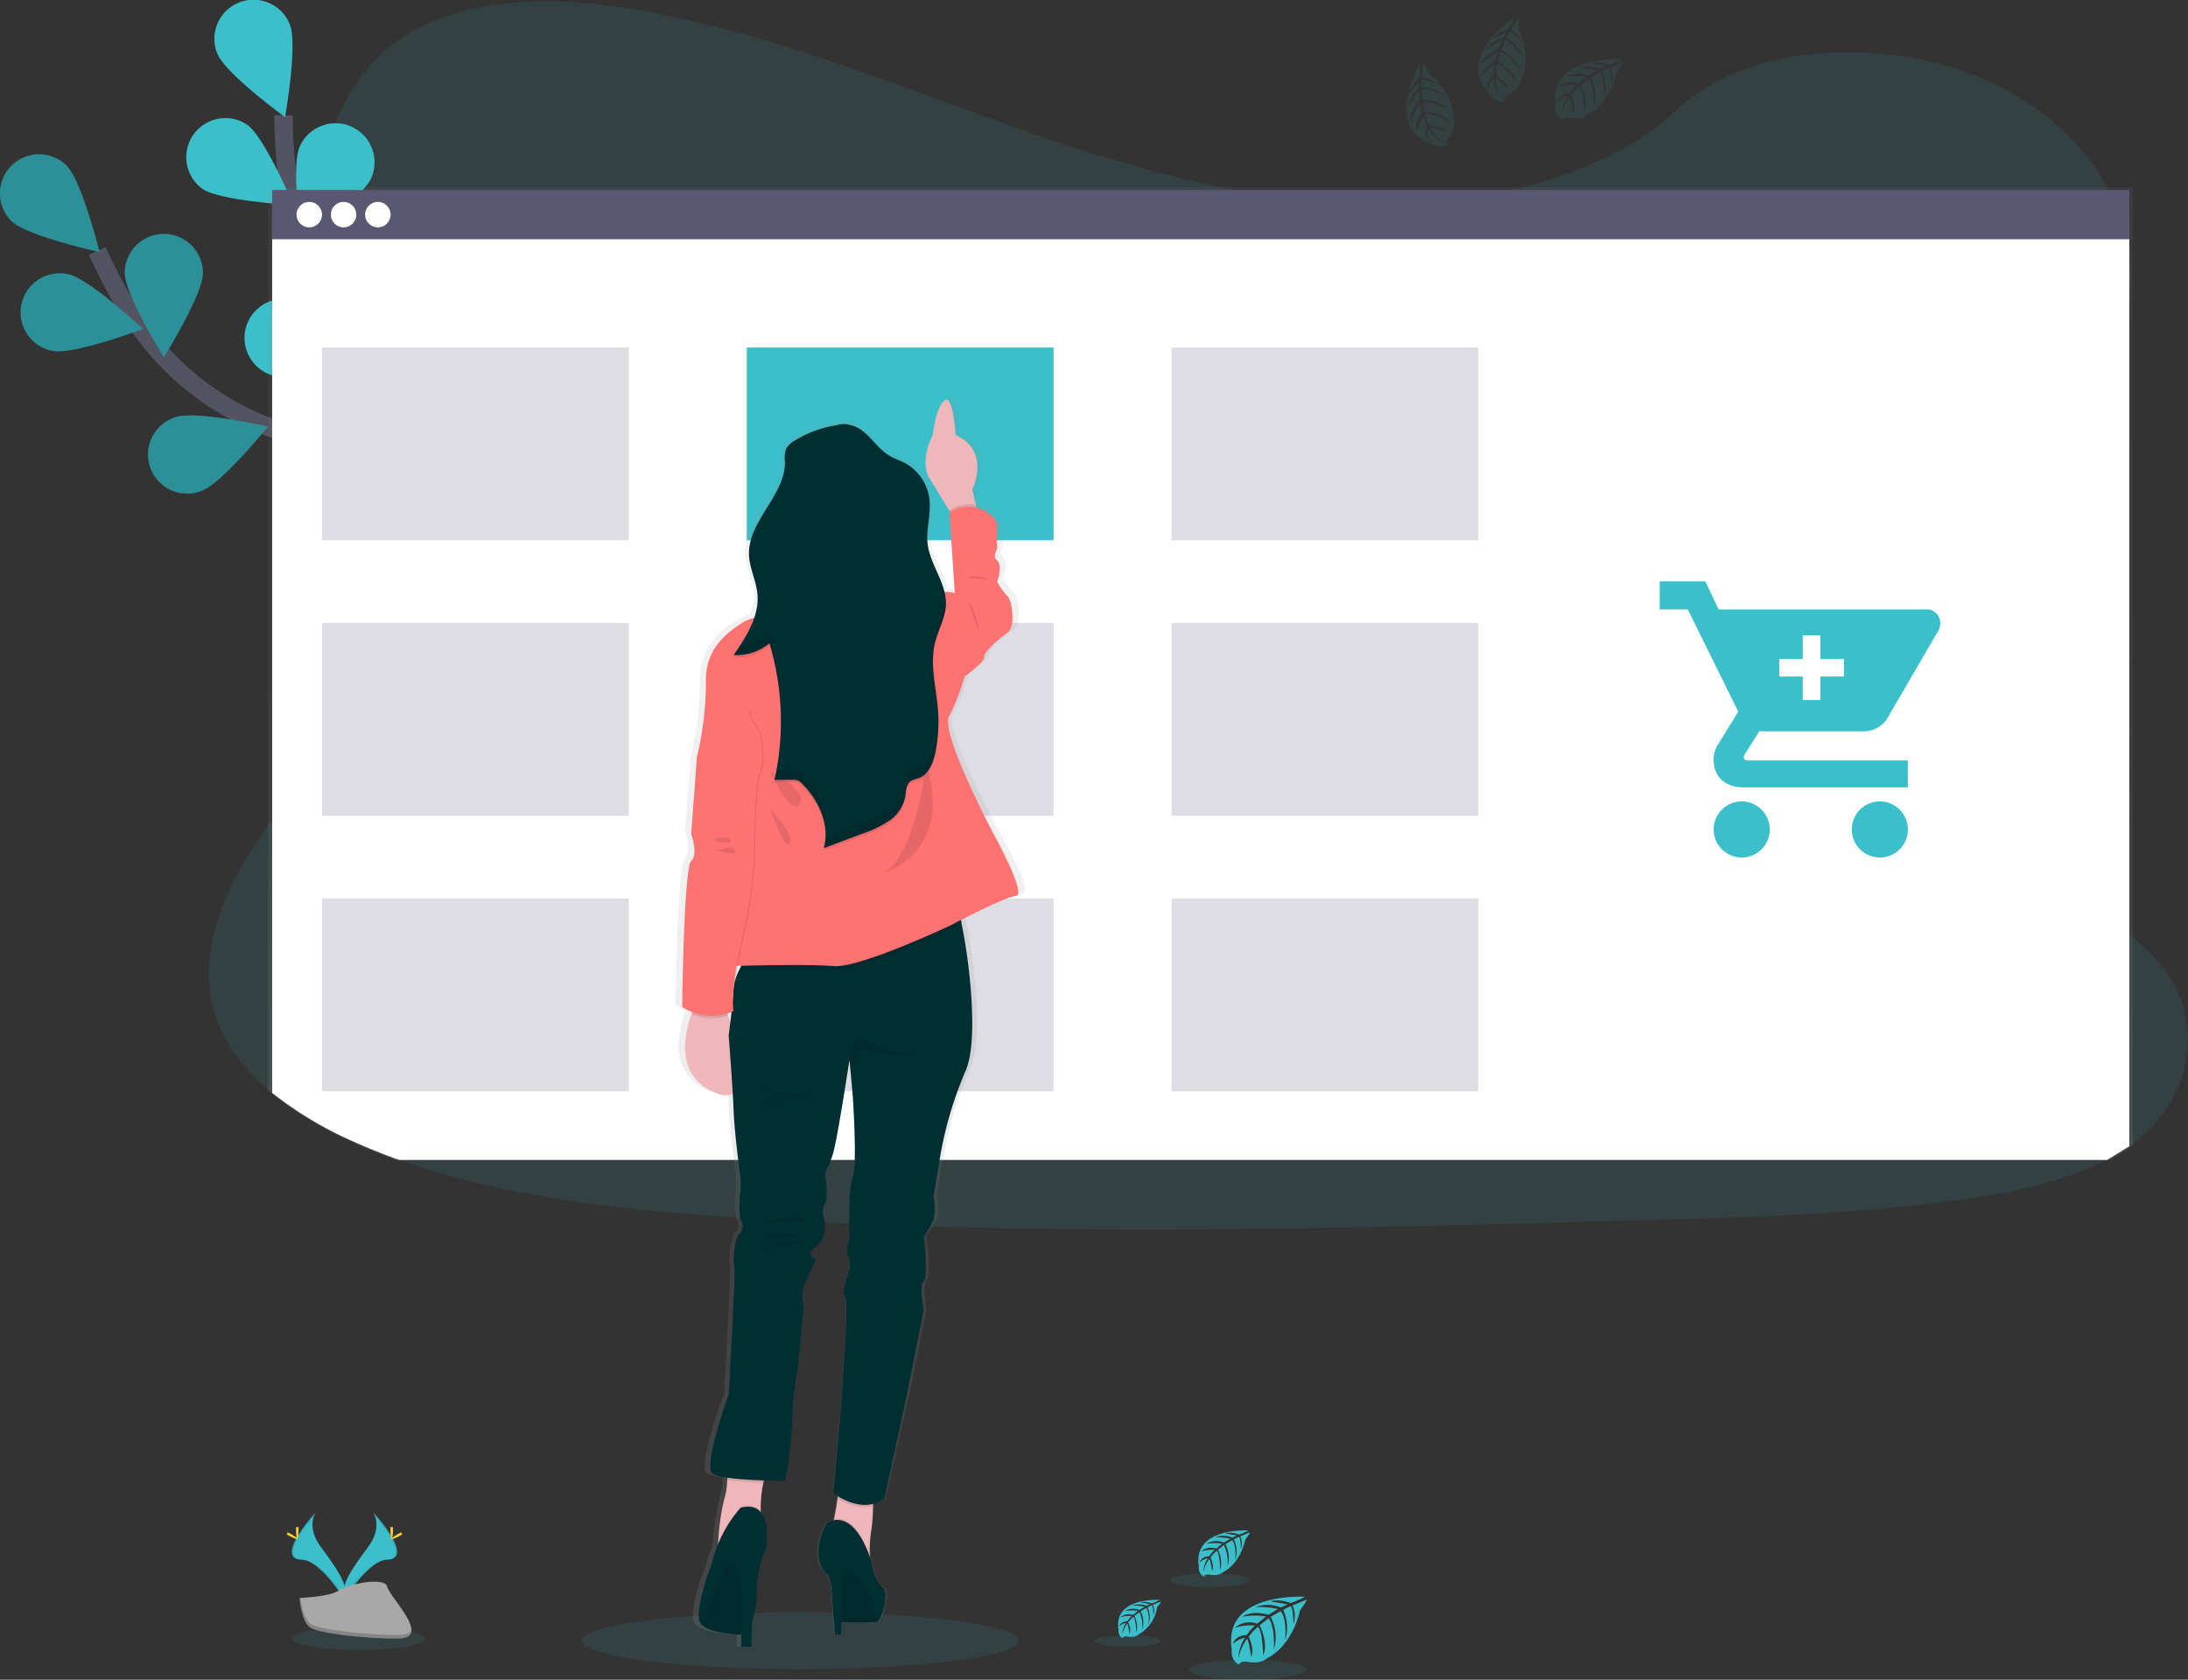 <svg xmlns="http://www.w3.org/2000/svg" xmlns:xlink="http://www.w3.org/1999/xlink" width="237.973" height="182.731" viewBox="0 0 237.973 182.731">
  <rect x="0" y="0" width="237.973" height="182.731" fill="#333333" stroke="none"/>
  <defs>
    <style>
      .cls-1, .cls-3 {
        fill: #3bc0cb;
      }

      .cls-1, .cls-18, .cls-5 {
        opacity: 0.1;
      }

      .cls-2 {
        fill: none;
        stroke: #535461;
        stroke-miterlimit: 10;
        stroke-width: 2px;
      }

      .cls-4 {
        opacity: 0.25;
      }

      .cls-6 {
        fill: #ffd037;
      }

      .cls-7 {
        fill: #a8a8a8;
      }

      .cls-12, .cls-8 {
        opacity: 0.2;
      }

      .cls-9 {
        fill: url(#linear-gradient);
      }

      .cls-10 {
        fill: #fff;
      }

      .cls-11, .cls-12 {
        fill: #5a5773;
      }

      .cls-13 {
        fill: url(#linear-gradient-2);
      }

      .cls-14 {
        fill: #efb7b9;
      }

      .cls-15 {
        fill: #ff7272;
      }

      .cls-16 {
        fill: #002f33;
      }

      .cls-17 {
        fill: #a1616a;
      }
    </style>
    <linearGradient id="linear-gradient" x1="0.5" y1="1" x2="0.5" gradientUnits="objectBoundingBox">
      <stop offset="0" stop-color="gray" stop-opacity="0.251"/>
      <stop offset="0.54" stop-color="gray" stop-opacity="0.122"/>
      <stop offset="1" stop-color="gray" stop-opacity="0.102"/>
    </linearGradient>
    <linearGradient id="linear-gradient-2" x1="0.5" x2="0.5" xlink:href="#linear-gradient"/>
  </defs>
  <g id="Group_12736" data-name="Group 12736" transform="translate(0.01 0.019)">
    <path id="Path_13347" data-name="Path 13347" class="cls-1" d="M358.025,146.291c-.213.156-.409.307-.618.454a20.844,20.844,0,0,1-2.415,1.473c-4.388,2.313-9.8,3.443-15.065,4.211-11.815,1.723-23.878,2.057-35.89,2.386-32.455.891-64.989,1.78-97.365-.273-12.792-.81-25.865-2.166-37.457-6.323q-2.492-.891-4.887-1.966a40.132,40.132,0,0,1-8.912-5.33,19.4,19.4,0,0,1-5.564-6.835c-2.45-5.381-1.153-11.425,1.644-16.7a51.9,51.9,0,0,1,3.921-6.134c2.16-2.97,4.541-5.854,6.714-8.822,7.731-10.549,12.775-23.9,5.639-34.715-2.051-3.108-5.014-5.837-6.686-9.082-2.132-4.151-1.968-8.76-1.29-13.237q.132-.853.279-1.689c1.158-6.639,3.337-13.792,10.054-17.936,6.978-4.307,16.887-4.089,25.547-2.558,13.468,2.4,25.891,7.411,38.446,11.931s25.69,8.649,39.488,9.093c12.184.392,26.4-2.543,34.483-10.174,7.854-7.411,22.618-7.976,33.259-3.5,7.3,3.072,12.753,8.607,15.052,14.832a19.355,19.355,0,0,1,1,3.863,17.819,17.819,0,0,1,.179,3.644c-.032.6-.094,1.2-.179,1.784-1.778,12.284-14.576,21.974-22.356,32.948-3.8,5.36-6.485,11.8-3.872,17.578,3.987,8.807,17.851,11.939,26.223,18.493a19.7,19.7,0,0,1,4.115,4.221C365.575,133.762,364.076,141.639,358.025,146.291Z" transform="translate(-125.827 -22.068)"/>
    <g id="flowers" transform="translate(-0.01 -0.019)">
      <path id="Path_13348" data-name="Path 13348" class="cls-2" d="M135.952,191.43s-9.807-17.38-24.586-22.386A30.228,30.228,0,0,1,96.05,157.587a50.74,50.74,0,0,1-4.52-8.127" transform="translate(-80.947 -122.167)"/>
      <path id="Path_13349" data-name="Path 13349" class="cls-3" d="M43.18,107.469c1.684,1.627,9.526,3.332,9.526,3.332s-1.919-7.786-3.607-9.421a4.249,4.249,0,1,0-5.919,6.1Z" transform="translate(-41.89 -83.393)"/>
      <path id="Path_13350" data-name="Path 13350" class="cls-3" d="M56.115,169.4c2.3.456,9.807-2.386,9.807-2.386s-5.852-5.492-8.155-5.948a4.249,4.249,0,1,0-1.652,8.335Z" transform="translate(-50.388 -131.234)"/>
      <path id="Path_13351" data-name="Path 13351" class="cls-3" d="M123.187,241.663c2.217-.767,7.249-7.008,7.249-7.008s-7.82-1.789-10.035-1.021a4.249,4.249,0,1,0,2.772,8.029Z" transform="translate(-101.311 -188.244)"/>
      <path id="Path_13352" data-name="Path 13352" class="cls-3" d="M195.763,282.124c2.315-.384,8.336-5.682,8.336-5.682s-7.4-3.085-9.72-2.7a4.249,4.249,0,0,0,1.384,8.385Z" transform="translate(-159.069 -219.924)"/>
      <path id="Path_13353" data-name="Path 13353" class="cls-3" d="M114.032,144.713c0,2.345-4.243,9.153-4.243,9.153s-4.251-6.8-4.253-9.148a4.249,4.249,0,1,1,8.5,0Z" transform="translate(-91.966 -115.017)"/>
      <path id="Path_13354" data-name="Path 13354" class="cls-3" d="M195.583,190.206c-.7,2.239-6.788,7.462-6.788,7.462s-2.021-7.771-1.328-10.02a4.249,4.249,0,0,1,8.1,2.539Z" transform="translate(-156.316 -150.006)"/>
      <path id="Path_13355" data-name="Path 13355" class="cls-3" d="M266.782,250.778c-.311,2.326-5.428,8.5-5.428,8.5s-3.3-7.308-2.985-9.634a4.249,4.249,0,1,1,8.422,1.132Z" transform="translate(-212.2 -198.095)"/>
      <path id="Path_13356" data-name="Path 13356" class="cls-4" d="M43.18,107.469c1.684,1.627,9.526,3.332,9.526,3.332s-1.919-7.786-3.607-9.421a4.249,4.249,0,1,0-5.919,6.1Z" transform="translate(-41.89 -83.393)"/>
      <path id="Path_13357" data-name="Path 13357" class="cls-4" d="M56.115,169.4c2.3.456,9.807-2.386,9.807-2.386s-5.852-5.492-8.155-5.948a4.249,4.249,0,1,0-1.652,8.335Z" transform="translate(-50.388 -131.234)"/>
      <path id="Path_13358" data-name="Path 13358" class="cls-4" d="M123.187,241.663c2.217-.767,7.249-7.008,7.249-7.008s-7.82-1.789-10.035-1.021a4.249,4.249,0,1,0,2.772,8.029Z" transform="translate(-101.311 -188.244)"/>
      <path id="Path_13359" data-name="Path 13359" class="cls-4" d="M195.763,282.124c2.315-.384,8.336-5.682,8.336-5.682s-7.4-3.085-9.72-2.7a4.249,4.249,0,0,0,1.384,8.385Z" transform="translate(-159.069 -219.924)"/>
      <path id="Path_13360" data-name="Path 13360" class="cls-4" d="M114.032,144.713c0,2.345-4.243,9.153-4.243,9.153s-4.251-6.8-4.253-9.148a4.249,4.249,0,1,1,8.5,0Z" transform="translate(-91.966 -115.017)"/>
      <path id="Path_13361" data-name="Path 13361" class="cls-4" d="M195.583,190.206c-.7,2.239-6.788,7.462-6.788,7.462s-2.021-7.771-1.328-10.02a4.249,4.249,0,0,1,8.1,2.539Z" transform="translate(-156.316 -150.006)"/>
      <path id="Path_13362" data-name="Path 13362" class="cls-4" d="M266.782,250.778c-.311,2.326-5.428,8.5-5.428,8.5s-3.3-7.308-2.985-9.634a4.249,4.249,0,1,1,8.422,1.132Z" transform="translate(-212.2 -198.095)"/>
      <path id="Path_13363" data-name="Path 13363" class="cls-2" d="M210.141,136.646s-1.919-19.866-13.406-30.432a30.219,30.219,0,0,1-9.359-16.681,50.771,50.771,0,0,1-.836-9.263" transform="translate(-155.701 -67.728)"/>
      <path id="Path_13364" data-name="Path 13364" class="cls-3" d="M151.626,27.282c.878,2.177,7.362,6.9,7.362,6.9s1.4-7.9.52-10.076a4.252,4.252,0,1,0-7.888,3.177Z" transform="translate(-127.983 -21.441)"/>
      <path id="Path_13365" data-name="Path 13365" class="cls-3" d="M138.355,89.176c1.919,1.35,9.929,1.791,9.929,1.791s-3.106-7.389-5.025-8.739a4.252,4.252,0,0,0-4.9,6.948Z" transform="translate(-116.372 -68.655)"/>
      <path id="Path_13366" data-name="Path 13366" class="cls-3" d="M170.6,182.438c2.345.2,9.475-3.467,9.475-3.467s-6.424-4.8-8.762-5a4.249,4.249,0,1,0-.712,8.466Z" transform="translate(-140.02 -141.434)"/>
      <path id="Path_13367" data-name="Path 13367" class="cls-3" d="M220.407,248.749c2.273.588,9.924-1.816,9.924-1.816s-5.52-5.82-7.79-6.409a4.249,4.249,0,1,0-2.132,8.226Z" transform="translate(-179.844 -193.708)"/>
      <path id="Path_13368" data-name="Path 13368" class="cls-3" d="M201.129,90.4c-.949,2.145-7.588,6.645-7.588,6.645s-1.13-7.939-.181-10.086a4.249,4.249,0,1,1,7.77,3.441Z" transform="translate(-160.769 -70.997)"/>
      <path id="Path_13369" data-name="Path 13369" class="cls-3" d="M250.939,164.092c-1.548,1.763-9.229,4.072-9.229,4.072s1.3-7.914,2.846-9.677a4.247,4.247,0,1,1,6.383,5.6Z" transform="translate(-199.109 -128.133)"/>
      <path id="Path_13370" data-name="Path 13370" class="cls-3" d="M295.967,248.9c-1.228,2-8.408,5.573-8.408,5.573s-.06-8.02,1.168-10.02a4.252,4.252,0,0,1,7.249,4.447Z" transform="translate(-235.182 -195.31)"/>
    </g>
    <ellipse id="Ellipse_462" data-name="Ellipse 462" class="cls-1" cx="23.778" cy="3.096" rx="23.778" ry="3.096" transform="translate(63.233 175.374)"/>
    <g id="floor_flowers" data-name="floor flowers" transform="translate(31.152 164.463)">
      <ellipse id="Ellipse_463" data-name="Ellipse 463" class="cls-1" cx="7.223" cy="1.237" rx="7.223" ry="1.237" transform="translate(0.606 12.532)"/>
      <path id="Path_13371" data-name="Path 13371" class="cls-3" d="M220.233,792.94s1.17,1.533-.542,3.838-3.123,4.264-2.558,5.707c0,0,2.582-4.3,4.69-4.356S222.548,795.524,220.233,792.94Z" transform="translate(-210.834 -792.94)"/>
      <path id="Path_13372" data-name="Path 13372" class="cls-5" d="M220.5,792.94a1.882,1.882,0,0,1,.239.482c2.051,2.409,3.145,4.658,1.173,4.714-1.836.053-4.04,3.337-4.567,4.166a1.98,1.98,0,0,0,.062.19s2.582-4.3,4.69-4.356S222.811,795.524,220.5,792.94Z" transform="translate(-211.097 -792.94)"/>
      <path id="Path_13373" data-name="Path 13373" class="cls-6" d="M241.351,800.811c0,.539-.06.976-.134.976s-.136-.426-.136-.976.077-.286.151-.286S241.351,800.272,241.351,800.811Z" transform="translate(-229.776 -798.858)"/>
      <path id="Path_13374" data-name="Path 13374" class="cls-6" d="M242.444,803.752c-.473.258-.887.414-.923.348s.32-.328.793-.586.286-.07.322,0S242.917,803.494,242.444,803.752Z" transform="translate(-230.12 -801.155)"/>
      <path id="Path_13375" data-name="Path 13375" class="cls-3" d="M193.414,792.94s-1.17,1.533.542,3.838,3.123,4.264,2.558,5.707c0,0-2.582-4.3-4.69-4.356S191.1,795.524,193.414,792.94Z" transform="translate(-190.203 -792.94)"/>
      <path id="Path_13376" data-name="Path 13376" class="cls-5" d="M193.4,792.94a1.882,1.882,0,0,0-.239.482c-2.051,2.409-3.145,4.658-1.173,4.714,1.838.053,4.04,3.337,4.567,4.166a1.527,1.527,0,0,1-.062.19s-2.582-4.3-4.69-4.356S191.086,795.524,193.4,792.94Z" transform="translate(-190.186 -792.94)"/>
      <path id="Path_13377" data-name="Path 13377" class="cls-6" d="M192.91,800.811c0,.539.06.976.134.976s.136-.426.136-.976-.077-.286-.151-.286S192.91,800.272,192.91,800.811Z" transform="translate(-191.875 -798.858)"/>
      <path id="Path_13378" data-name="Path 13378" class="cls-6" d="M188.345,803.752c.473.258.885.414.921.348s-.32-.328-.793-.586-.286-.07-.322,0S187.872,803.494,188.345,803.752Z" transform="translate(-188.057 -801.155)"/>
      <path id="Path_13379" data-name="Path 13379" class="cls-7" d="M194.66,830.267s3.275-.1,4.264-.8,5.036-1.544,5.281-.416,4.921,5.605,1.224,5.635-8.59-.576-9.575-1.175S194.66,830.267,194.66,830.267Z" transform="translate(-193.252 -820.916)"/>
      <path id="Path_13380" data-name="Path 13380" class="cls-8" d="M205.493,840.807c-3.7.03-8.59-.576-9.575-1.175-.75-.458-1.049-2.1-1.149-2.853h-.109s.213,2.64,1.192,3.241,5.878,1.2,9.575,1.175c1.066,0,1.437-.388,1.416-.951C206.7,840.59,206.288,840.8,205.493,840.807Z" transform="translate(-193.252 -827.433)"/>
      <path id="Path_13381" data-name="Path 13381" class="cls-3" d="M677.938,836.167s-9.014-.544-7.95,5.773a1.537,1.537,0,0,0,.8,1.622s.017-.467.925-.309a4.117,4.117,0,0,0,.979.047,2.025,2.025,0,0,0,1.2-.495h0s2.533-1.045,3.518-5.187c0,0,.729-.9.7-1.136l-1.522.64a2.729,2.729,0,0,1,.111,2.011s-.049-1.97-.341-1.919c-.06,0-.791.38-.791.38a4.474,4.474,0,0,1,.213,3.3s.256-2.345-.5-3.162l-1.066.625a4.732,4.732,0,0,1,.337,3.586s.181-2.471-.561-3.435l-.97.757s.981,1.947.382,3.283c0,0-.077-2.876-.593-3.094a5.585,5.585,0,0,0-.979,1.066s.672,1.411.256,2.158c0,0-.256-1.919-.467-1.919a6.336,6.336,0,0,0-.934,2.132,4.644,4.644,0,0,1,.729-2.262,2.547,2.547,0,0,0-1.294.672s.132-.9,1.492-.976a5.832,5.832,0,0,1,.887-1.021,5.55,5.55,0,0,0-2.192.251,2.444,2.444,0,0,1,2.441-.463l.957-.78a7.865,7.865,0,0,0-2.558.026s.878-.75,2.816-.213l1.045-.623a9.508,9.508,0,0,0-2.445-.213,3.745,3.745,0,0,1,2.75.043l.746-.335s-1.124-.213-1.452-.254-.345-.126-.345-.126a3.894,3.894,0,0,1,2.109.235A9.488,9.488,0,0,0,677.938,836.167Z" transform="translate(-567.173 -826.942)"/>
      <ellipse id="Ellipse_464" data-name="Ellipse 464" class="cls-1" cx="6.379" cy="1.079" rx="6.379" ry="1.079" transform="translate(98.178 16.092)"/>
      <path id="Path_13382" data-name="Path 13382" class="cls-3" d="M616.822,837.766s-5.082-.307-4.477,3.256a.87.87,0,0,0,.452.915s0-.264.522-.175a2.477,2.477,0,0,0,.55.028,1.164,1.164,0,0,0,.676-.279h0a4.035,4.035,0,0,0,1.985-2.925s.409-.51.394-.64l-.853.365a1.546,1.546,0,0,1,.062,1.134s-.028-1.111-.192-1.085c-.034,0-.446.213-.446.213a2.529,2.529,0,0,1,.124,1.861s.143-1.328-.281-1.784l-.6.354a2.669,2.669,0,0,1,.19,2.021,3.787,3.787,0,0,0-.318-1.936l-.546.426a2.605,2.605,0,0,1,.213,1.851s-.045-1.622-.335-1.744a3.342,3.342,0,0,0-.552.595s.38.8.145,1.217c0,0-.145-1.081-.262-1.085a3.578,3.578,0,0,0-.527,1.207,2.591,2.591,0,0,1,.409-1.279,1.433,1.433,0,0,0-.729.377s.075-.507.853-.55a3.224,3.224,0,0,1,.5-.575,3.121,3.121,0,0,0-1.237.141,1.389,1.389,0,0,1,1.377-.26l.539-.441a4.442,4.442,0,0,0-1.441.015,1.741,1.741,0,0,1,1.588-.115l.586-.35a5.264,5.264,0,0,0-1.377-.12,2.12,2.12,0,0,1,1.55.023l.426-.188s-.64-.126-.817-.145-.2-.07-.2-.07a2.2,2.2,0,0,1,1.19.132A5.024,5.024,0,0,0,616.822,837.766Z" transform="translate(-521.849 -828.204)"/>
      <ellipse id="Ellipse_465" data-name="Ellipse 465" class="cls-1" cx="3.597" cy="0.608" rx="3.597" ry="0.608" transform="translate(87.876 13.436)"/>
      <path id="Path_13383" data-name="Path 13383" class="cls-3" d="M658.713,802.35s-6.134-.371-5.411,3.929a1.049,1.049,0,0,0,.546,1.1s0-.318.629-.213a3.025,3.025,0,0,0,.665.032,1.405,1.405,0,0,0,.817-.337h0s1.725-.712,2.394-3.533c0,0,.5-.614.478-.772l-1.036.441a1.864,1.864,0,0,1,.077,1.369s-.034-1.341-.235-1.309c-.038,0-.537.258-.537.258a3.057,3.057,0,0,1,.149,2.247s.175-1.6-.339-2.153l-.729.426a3.218,3.218,0,0,1,.23,2.441,4.6,4.6,0,0,0-.384-2.345l-.661.514a3.148,3.148,0,0,1,.262,2.234s-.053-1.957-.405-2.106a4.008,4.008,0,0,0-.665.719s.458.962.173,1.469c0,0-.173-1.3-.316-1.309a4.278,4.278,0,0,0-.64,1.456,3.135,3.135,0,0,1,.495-1.539,1.733,1.733,0,0,0-.881.456s.09-.612,1.023-.665a4,4,0,0,1,.6-.695,3.8,3.8,0,0,0-1.492.173,1.673,1.673,0,0,1,1.663-.316l.652-.531a5.364,5.364,0,0,0-1.742.017,2.123,2.123,0,0,1,1.919-.139l.71-.426a6.991,6.991,0,0,0-1.663-.143,2.552,2.552,0,0,1,1.872.028l.507-.226s-.765-.151-.989-.175-.235-.085-.235-.085a2.648,2.648,0,0,1,1.435.16A6.251,6.251,0,0,0,658.713,802.35Z" transform="translate(-554.066 -800.338)"/>
      <ellipse id="Ellipse_466" data-name="Ellipse 466" class="cls-1" cx="4.343" cy="0.733" rx="4.343" ry="0.733" transform="translate(96.08 6.688)"/>
    </g>
    <g id="browser" transform="translate(29.147 20.354)">
      <path id="Path_13384" data-name="Path 13384" class="cls-9" d="M381.475,221.281V117H178.65v98.3a40.382,40.382,0,0,0,8.954,5.475q2.4,1.107,4.9,2.023H379.056Z" transform="translate(-178.65 -117)"/>
      <path id="Path_13385" data-name="Path 13385" class="cls-10" d="M382.72,232.339V131H180.73v95.534a40.789,40.789,0,0,0,8.912,5.33q2.392,1.066,4.886,1.966H380.3Z" transform="translate(-180.287 -128.015)"/>
      <rect id="Rectangle_3346" data-name="Rectangle 3346" class="cls-11" width="201.988" height="5.36" transform="translate(0.446 0.296)"/>
    </g>
    <g id="buttons" transform="translate(32.24 21.944)">
      <circle id="Ellipse_467" data-name="Ellipse 467" class="cls-10" cx="1.386" cy="1.386" r="1.386"/>
      <circle id="Ellipse_468" data-name="Ellipse 468" class="cls-10" cx="1.386" cy="1.386" r="1.386" transform="translate(3.731)"/>
      <circle id="Ellipse_469" data-name="Ellipse 469" class="cls-10" cx="1.386" cy="1.386" r="1.386" transform="translate(7.462)"/>
    </g>
    <g id="boxes" transform="translate(35.012 37.789)">
      <rect id="Rectangle_3347" data-name="Rectangle 3347" class="cls-3" width="33.365" height="20.966" transform="translate(46.198)"/>
      <rect id="Rectangle_3348" data-name="Rectangle 3348" class="cls-12" width="33.365" height="20.966"/>
      <rect id="Rectangle_3349" data-name="Rectangle 3349" class="cls-12" width="33.365" height="20.966" transform="translate(92.396)"/>
      <rect id="Rectangle_3350" data-name="Rectangle 3350" class="cls-12" width="33.365" height="20.966" transform="translate(0 29.973)"/>
      <rect id="Rectangle_3351" data-name="Rectangle 3351" class="cls-12" width="33.365" height="20.966" transform="translate(46.198 29.973)"/>
      <rect id="Rectangle_3352" data-name="Rectangle 3352" class="cls-12" width="33.365" height="20.966" transform="translate(92.396 29.973)"/>
      <rect id="Rectangle_3353" data-name="Rectangle 3353" class="cls-12" width="33.365" height="20.966" transform="translate(0 59.945)"/>
      <rect id="Rectangle_3354" data-name="Rectangle 3354" class="cls-12" width="33.365" height="20.966" transform="translate(46.198 59.945)"/>
      <rect id="Rectangle_3355" data-name="Rectangle 3355" class="cls-12" width="33.365" height="20.966" transform="translate(92.396 59.945)"/>
    </g>
    <g id="woman" transform="translate(73.46 43.025)">
      <path id="Path_13386" data-name="Path 13386" class="cls-13" d="M421.65,270.638s-5.993-10.954-4.982-12.736a24.276,24.276,0,0,0,1.755-4.362s2.213-1.514,2.213-2.132,1.752-2.049,2.676-2.671.461-3.563,0-3.919a8.12,8.12,0,0,1-1.192-1.6s.64-1.78,0-2.315.094-1.066,0-1.6a21.513,21.513,0,0,1,0-2.492,4.018,4.018,0,0,0-2.358-1.706l-.068-.281-.394-1.661s1.919-3.678-1.194-5.6a5.2,5.2,0,0,0-.689-.362,2.394,2.394,0,0,0-.017-.241,15.068,15.068,0,0,0-.452-2.816c-.162-.516-.373-.863-.64-.785a.427.427,0,0,0-.175.1,1.947,1.947,0,0,0-.33.39h0a.087.087,0,0,1-.015.023,6.687,6.687,0,0,0-.733,2.036,11.761,11.761,0,0,0-.213,1.279h0a7.05,7.05,0,0,0-.356.791c-.377.979-.819,2.674-.015,3.927.682,1.066,1.6,2.531,2.268,3.6l.021.034.041.066-.07.045v.164l.062.9.516,7.756a3.291,3.291,0,0,0-.473-.1,4.3,4.3,0,0,0-.689-.045c-.45-1.767-1.684-3.411-1.919-5.257a4.874,4.874,0,0,1-.036-.556c.019-1.162.309-2.328.286-3.488,0-.213,0-.426-.021-.64h0a1.707,1.707,0,0,0-.017-.177,5.242,5.242,0,0,0-2.85-3.972c-.535-.267-1.115-.443-1.635-.736-1.2-.674-1.972-1.889-3.064-2.723a3.391,3.391,0,0,0-2.931-.64,13.549,13.549,0,0,0-1.426.294h0a12.864,12.864,0,0,0-3.264,1.356c-.139.083-.277.168-.409.267a1.8,1.8,0,0,0-.659.77,2.016,2.016,0,0,0-.1.829c0,.2,0,.409.013.612-.06,3.411-3.735,6.051-4.038,9.381,0,.079-.013.158-.017.237v.365h0v.267c.053,1.46.812,2.821.951,4.275.013.13.019.258.021.388a6.448,6.448,0,0,1-.377,1.957,5.728,5.728,0,0,0-1.324.537,8.249,8.249,0,0,0-3.87,4.332,6.344,6.344,0,0,0-.279,1.9,39.714,39.714,0,0,1-.622,6.79,12.694,12.694,0,0,1-.392,1.669.391.391,0,0,0-.013.164l-.443,5.756-.079,1.013-.111,1.441s.032.087.079.234a6.793,6.793,0,0,1,.175.665,3.578,3.578,0,0,1,.058,1.492,1.028,1.028,0,0,1-.311.548.228.228,0,0,0-.036.04,4.427,4.427,0,0,0-.337,1.467c-.038.3-.075.64-.111.994-.213,2.271-.345,5.669-.426,8.479-.077,2.772-.1,4.961-.1,4.961a5.652,5.652,0,0,0,1.145.567c-.03.075-.062.151-.092.232a11.2,11.2,0,0,0-.7,2.929,5.108,5.108,0,0,0,3.33,5.622,4.711,4.711,0,0,0,.573.2,1.819,1.819,0,0,0,1.458-.09c0,.126.015.247.021.369.03.52.055,1,.068,1.394.092,2.494.71,6.856.71,6.856a9.075,9.075,0,0,1,.028,2.315,12.578,12.578,0,0,0,0,2.671s.64,1.066,0,1.6-.829,3.2-.64,3.563a.119.119,0,0,1,.011.041c.141.885-.655,14.03-.655,14.03s-.753,2.013-1.352,4.1c-.584,2.034-1.023,4.14-.482,4.535a4.524,4.524,0,0,0,1.686.456c0,.087-.013.175-.021.264a7.6,7.6,0,0,1-.373,2.209,25.784,25.784,0,0,0-.65,4.69l-.013.168a15.7,15.7,0,0,0-.687,1.991s-2.04,5.117-1.35,6.445a1.089,1.089,0,0,0,.254.313h0a.567.567,0,0,0,.066.06c.983.787,3.445.951,4.339.987l-.034,1.266v.047h1.162v-.032c0-.16.026-.893.064-1.874,0-.175.013-.358.021-.546,0-.147.015-.3.021-.45a7.887,7.887,0,0,0,.505-2.846,12.492,12.492,0,0,1,.448-3.3,9.172,9.172,0,0,1,.591-1.61,7.348,7.348,0,0,0-.143-3.277,2.367,2.367,0,0,0-.426-.738v-.426a12.292,12.292,0,0,1,.273-2.733.3.3,0,0,1,0-.043c.017-.075.036-.145.055-.213l.013-.047.377.013c1.158.032,2.008.032,2.008.032a43.314,43.314,0,0,0,.831-6.767v-.277a26.359,26.359,0,0,1,.559-4.8l.744-7.217a3.8,3.8,0,0,1,0-2.132c.228-.55.7-1.571,1.028-2.275.154-.326.275-.582.326-.693l.03-.06a1.379,1.379,0,0,1-.328-.164h0c-.3-.2-.569-.593.33-1.171,1.384-.891.923-3.117.923-3.117a1.6,1.6,0,0,1,.072-1.514c.48-.712,0-3.383,0-3.383a11.184,11.184,0,0,0,.947-2.228c.343-1.066,1.211-6.279,1.62-8.792.134-.825.213-1.358.213-1.358l.013.13.013.141h0l.115,1.187.015.158.213,2.245a69.1,69.1,0,0,1,.16,8.215v.043a2.734,2.734,0,0,1-.156.7c-.49,1.109-.4,5.513-.375,6.488v.2a3.923,3.923,0,0,0-.26,1.505h0a.965.965,0,0,0,.168.448,1.135,1.135,0,0,1,.164.693v.021a2.533,2.533,0,0,1-.026.307,5.856,5.856,0,0,1-.324,1.207,4.416,4.416,0,0,0-.307,1.981h0a.626.626,0,0,0,.122.241.569.569,0,0,1,.07.256.094.094,0,0,0,0,.023c.173,1.435-.273,7.769-.537,11.235-.107,1.369-.183,2.29-.183,2.29l-.731,7.568.072.051c.083.06.239.162.448.286v.017l-.032.228c-.1.729-.245,1.578-.4,2.226-.013.049-.023.1-.036.141a2.04,2.04,0,0,0-.783.313c-1.552,2.757-.865,4.942,0,5.577a2.24,2.24,0,0,1,.522,1.3l.213,2.748v.315a.817.817,0,0,0,.041.252l.066.834.09,1.16h.708v-1.4h.038c1.117.038,2.919.085,3.7.023h.021a1.381,1.381,0,0,0,.213-.023.536.536,0,0,0,.124-.034c.416-.2,1.452-3.138.518-3.806s-1.141-2.558-1.141-2.558c-.081-.247-.162-.482-.245-.706v-.145a11.73,11.73,0,0,1,.111-2.443,18.588,18.588,0,0,0,.243-2.919v-.271a3.648,3.648,0,0,0,.475-.156l.034-.015a3.35,3.35,0,0,0,.8-.471l2.61-11.564.275-1.345,1.567-7.652s-.552-2.671,0-3.115c.2-.162.258-.853.245-1.652-.021-1.4-.245-3.157-.245-3.157s.738-1.158,1.109-1.87a5.808,5.808,0,0,0,0-2.582l.727-4.281a40.458,40.458,0,0,1,2.859-9.351c1.492-3.145.542-11.636-.426-16.156-.026-.117-.051-.232-.077-.343v-.017c.456-.226,1.015-.5,1.612-.785l.226-.107c.757-.356,1.558-.723,2.277-1.028l.047-.019a15.931,15.931,0,0,1,1.584-.593,2.658,2.658,0,0,1,.486-.1C425.524,277.405,421.65,270.638,421.65,270.638ZM392.8,285.125h.384c-.045.083-.087.168-.13.254-.026.051-.051.1-.075.151-.141.292-.271.591-.377.883.043-.315.1-.659.156-1.025C392.775,285.306,392.789,285.21,392.8,285.125Zm-1.036,5.558a.152.152,0,0,0,0-.03l-.032-.1c-.023-.068-.045-.136-.066-.213q.2-.06.4-.134h.028v.07c-.011.1-.023.2-.036.3h0a.212.212,0,0,1,0,.038,2.069,2.069,0,0,1-.028.234c-.019.154-.038.3-.055.446-.04-.134-.081-.266-.124-.4A1.01,1.01,0,0,1,391.766,290.683Z" transform="translate(-386.5 -223.338)"/>
      <path id="Path_13387" data-name="Path 13387" class="cls-14" d="M519.764,238.056l-2.3.814-.836-1.386c-.64-1.066-1.526-2.524-2.181-3.584-1.156-1.863.356-4.7.356-4.7s.273-2.85,1.245-3.729,1.243,3.729,1.243,3.729c3.9,1.774,1.812,5.946,1.812,5.946l.38,1.654Z" transform="translate(-486.824 -224.927)"/>
      <path id="Path_13388" data-name="Path 13388" class="cls-5" d="M529.418,279.995l-2.3.814-.836-1.386V279.3a4.01,4.01,0,0,1,2.859-.565Z" transform="translate(-496.479 -266.865)"/>
      <path id="Path_13389" data-name="Path 13389" class="cls-15" d="M523.56,290.312l1.153-.976-.578-8.788a3.651,3.651,0,0,1,5.193,1.153,22.428,22.428,0,0,0,0,2.486c.089.533-.62,1.066,0,1.6s0,2.309,0,2.309a8.016,8.016,0,0,0,1.145,1.6c.443.354.889,3.285,0,3.906s-2.556,2.042-2.556,2.663-2.132,2.132-2.132,2.132l-1.872-2.475Z" transform="translate(-494.339 -267.844)"/>
      <path id="Path_13390" data-name="Path 13390" class="cls-14" d="M394.623,537.153c-4.3-1.825-3.347-6.283-2.537-8.528a11.614,11.614,0,0,1,.569-1.33l2.413-1.465s.492,1.256,1.019,2.94C397.31,532.689,398.715,538.891,394.623,537.153Z" transform="translate(-390.347 -461.339)"/>
      <path id="Path_13391" data-name="Path 13391" class="cls-14" d="M413.513,765.475a7.246,7.246,0,0,0-.64,1.8,12.961,12.961,0,0,0-.277,3.055c.017.71.077,1.175.077,1.175l-4.793,3.3s.028-.386.075-.953a26.591,26.591,0,0,1,.625-4.673,7.781,7.781,0,0,0,.36-2.2c.075-.938.1-1.761.1-1.761S414.811,763.047,413.513,765.475Z" transform="translate(-403.322 -648.986)"/>
      <path id="Path_13392" data-name="Path 13392" class="cls-14" d="M470.059,779.223s0,.917-.034,1.983a20.3,20.3,0,0,1-.232,2.91,11.985,11.985,0,0,0-.109,2.435c.032,1.066.109,2.025.109,2.025s-4.893-4.626-4.394-4.993a2.266,2.266,0,0,0,.388-1.017c.149-.64.284-1.492.384-2.217.119-.863.194-1.558.194-1.558Z" transform="translate(-448.549 -660.369)"/>
      <path id="Path_13393" data-name="Path 13393" class="cls-5" d="M417.462,765.475a7.248,7.248,0,0,0-.64,1.8,39.155,39.155,0,0,1-3.923-.3c.072-.917.1-1.761.1-1.761S418.761,763.047,417.462,765.475Z" transform="translate(-407.272 -648.986)"/>
      <path id="Path_13394" data-name="Path 13394" class="cls-5" d="M473.039,779.239s0,.917-.034,1.983a5.334,5.334,0,0,1-3.855-.853c.119-.863.194-1.558.194-1.558Z" transform="translate(-451.529 -660.385)"/>
      <path id="Path_13395" data-name="Path 13395" class="cls-16" d="M432.019,497.841a41.405,41.405,0,0,0-2.752,9.321l-.71,4.264a6.007,6.007,0,0,1,0,2.573c-.356.71-1.066,1.865-1.066,1.865s.533,4.349,0,4.793,0,3.106,0,3.106l-1.776,8.954-2.486,11.538c-2.4,1.955-5.586-.531-5.586-.531l.7-7.545s1.066-13.218.622-13.76.177-2.219.177-2.219.622-1.6.179-2.219.087-1.953.087-1.953-.177-5.415.356-6.658,0-8.931,0-8.931l-.213-2.394-.124-1.326-.011-.13s-.081.531-.213,1.354c-.392,2.505-1.228,7.7-1.559,8.765a11.415,11.415,0,0,1-.91,2.219s.46,2.663,0,3.373a1.651,1.651,0,0,0-.07,1.509s.443,2.219-.889,3.106,0,1.332,0,1.332-.976,2.132-1.33,3.017a3.946,3.946,0,0,0,0,2.132l-.71,7.189a26,26,0,0,0-.533,5.059,44.457,44.457,0,0,1-.8,6.746s-6.835,0-7.888-.8,1.759-8.6,1.759-8.6.8-13.67.62-14.024,0-3.019.623-3.55,0-1.6,0-1.6a13.094,13.094,0,0,1,0-2.663,9.447,9.447,0,0,0-.028-2.309s-.595-4.349-.682-6.835-.533-8.076-.533-8.076.465-3.458.535-5.1a5.8,5.8,0,0,1,.64-2.074,18.489,18.489,0,0,1,1.322-2.32s21.032-6.217,21.915-5.6a8.038,8.038,0,0,1,.912,2.893C432.539,486.243,433.456,494.707,432.019,497.841Z" transform="translate(-400.492 -424.334)"/>
      <circle id="Ellipse_470" data-name="Ellipse 470" class="cls-17" cx="6.125" cy="6.125" r="6.125" transform="translate(12.444 7.004)"/>
      <path id="Path_13396" data-name="Path 13396" class="cls-5" d="M443.291,481.738c-.706.362-1.179.612-1.179.612s-9.941,4.705-12.768,4.439c-2.187-.213-7.771-.092-10.2-.032a18.513,18.513,0,0,1,1.322-2.32s21.034-6.215,21.917-5.6A8.073,8.073,0,0,1,443.291,481.738Z" transform="translate(-412.181 -424.334)"/>
      <path id="Path_13397" data-name="Path 13397" class="cls-15" d="M409.343,325.024s-5.673.9-7.012,1.774-3.991,2.575-3.991,6.215a35.257,35.257,0,0,1-.977,8.432c-.356,1.064,5.592,9.675,5.592,9.675l-2.132,13.05s8.528-.266,11.368,0,12.777-4.439,12.777-4.439,5.859-3.106,7.1-3.2-2.486-6.835-2.486-6.835-5.771-10.916-4.795-12.692a24.528,24.528,0,0,0,1.693-4.349l-1.066-9.052a3.483,3.483,0,0,0-2.929.443c-1.332.976-5.859.443-5.859.443Z" transform="translate(-395.035 -302.113)"/>
      <path id="Path_13398" data-name="Path 13398" class="cls-5" d="M394.348,388.693l-2.226.62-.616,8.353s.8,2.219,0,2.929-.976,15.89-.976,15.89a5.8,5.8,0,0,0,5.592.443s-.443-1.686.889-7.812a48.8,48.8,0,0,0,1.33-9.231s0-7.635.623-8.878,0-4.349,0-4.349-1.243-1.686-1.156-2.307S394.348,388.693,394.348,388.693Z" transform="translate(-389.671 -349.982)"/>
      <path id="Path_13399" data-name="Path 13399" class="cls-5" d="M398.662,528.8a5.669,5.669,0,0,1-4-.145,11.608,11.608,0,0,1,.569-1.33l2.413-1.465S398.144,527.116,398.662,528.8Z" transform="translate(-392.92 -461.363)"/>
      <path id="Path_13400" data-name="Path 13400" class="cls-15" d="M393.726,388.661l-2.219.62-.62,8.353s.8,2.219,0,2.929-.976,15.89-.976,15.89a5.8,5.8,0,0,0,5.592.435s-.443-1.686.887-7.812a49.2,49.2,0,0,0,1.333-9.231s0-7.635.62-8.878,0-4.349,0-4.349-1.243-1.686-1.153-2.307S393.726,388.661,393.726,388.661Z" transform="translate(-389.183 -349.951)"/>
      <path id="Path_13401" data-name="Path 13401" class="cls-5" d="M497.688,411.15s-1.153,9.941-4.528,11.807C493.16,422.957,500.705,420.827,497.688,411.15Z" transform="translate(-470.42 -371.109)"/>
      <path id="Path_13402" data-name="Path 13402" class="cls-5" d="M434.88,415.32s4.17,2.04,3.2,3.46S434.88,415.32,434.88,415.32Z" transform="translate(-424.565 -374.39)"/>
      <path id="Path_13403" data-name="Path 13403" class="cls-5" d="M434.88,434.47s2.663,2.752,2.132,3.729S434.88,434.47,434.88,434.47Z" transform="translate(-424.565 -389.457)"/>
      <path id="Path_13404" data-name="Path 13404" class="cls-5" d="M535.63,327.47a9.435,9.435,0,0,1,1.145,2.929C536.875,331.555,535.63,327.47,535.63,327.47Z" transform="translate(-503.836 -305.269)"/>
      <path id="Path_13405" data-name="Path 13405" class="cls-5" d="M535.63,315.5s.524-.446,1.863,0S535.63,315.5,535.63,315.5Z" transform="translate(-503.836 -295.695)"/>
      <path id="Path_13406" data-name="Path 13406" class="cls-5" d="M483.045,552.577a12.343,12.343,0,0,1-6.492-.831l-1.119,2.865-.124-1.326c.183-1.113.539-2.3,1.243-2.605A10.772,10.772,0,0,0,483.045,552.577Z" transform="translate(-456.376 -480.891)"/>
      <path id="Path_13407" data-name="Path 13407" class="cls-5" d="M426.18,577.07s5.46,1.132,6.991.932Z" transform="translate(-417.72 -501.655)"/>
      <path id="Path_13408" data-name="Path 13408" class="cls-5" d="M428.84,583.747a11.279,11.279,0,0,1,3.494.367Z" transform="translate(-419.813 -506.901)"/>
      <path id="Path_13409" data-name="Path 13409" class="cls-5" d="M430.09,588.31a20.888,20.888,0,0,0,3.228.426Z" transform="translate(-420.797 -510.499)"/>
      <path id="Path_13410" data-name="Path 13410" class="cls-5" d="M429.46,643.24c.1-.066,4.661-1.132,5.228-.367Z" transform="translate(-420.301 -553.213)"/>
      <path id="Path_13411" data-name="Path 13411" class="cls-5" d="M429.46,651.4s3.961-.467,4.061,0S429.46,651.4,429.46,651.4Z" transform="translate(-420.301 -559.978)"/>
      <path id="Path_13412" data-name="Path 13412" class="cls-5" d="M429.46,655.537s4.228-.874,4.727-.661S429.46,655.537,429.46,655.537Z" transform="translate(-420.301 -562.847)"/>
      <path id="Path_13413" data-name="Path 13413" class="cls-5" d="M412.713,791.437l-4.793,3.3s.028-.386.075-.953a12.921,12.921,0,0,1,2.454-4.006,1.964,1.964,0,0,1,2.187.488C412.653,790.97,412.713,791.437,412.713,791.437Z" transform="translate(-403.353 -668.92)"/>
      <path id="Path_13414" data-name="Path 13414" class="cls-16" d="M405.651,794.882a11.893,11.893,0,0,0-1,4.9,7.605,7.605,0,0,1-1.015,3.946,3.9,3.9,0,0,1-.337.482s-3.33-.028-4.5-.994a1.154,1.154,0,0,1-.313-.384c-.667-1.33,1.3-6.424,1.3-6.424a14.145,14.145,0,0,1,3.128-6.025C406.649,789.422,405.651,794.882,405.651,794.882Z" transform="translate(-395.825 -669.404)"/>
      <path id="Path_13415" data-name="Path 13415" class="cls-5" d="M405.3,826.465a3.869,3.869,0,0,1-.337.482s-3.33-.028-4.5-.993c.573-1.9,2.4-7.639,3.26-6.662C404.536,820.207,405.1,824.618,405.3,826.465Z" transform="translate(-397.492 -692.148)"/>
      <path id="Path_13416" data-name="Path 13416" class="cls-16" d="M420.142,819.639l-.232,8.6h1.117s.181-7.545.68-8.6S420.142,819.639,420.142,819.639Z" transform="translate(-412.787 -692.14)"/>
      <path id="Path_13417" data-name="Path 13417" class="cls-5" d="M469.792,802.4s-4.893-4.626-4.394-4.993a2.266,2.266,0,0,0,.388-1.017c.94-.164,2.558.228,3.9,3.985C469.715,801.439,469.792,802.4,469.792,802.4Z" transform="translate(-448.549 -674.192)"/>
      <path id="Path_13418" data-name="Path 13418" class="cls-16" d="M465.9,808.058a.5.5,0,0,1-.117.034,34.781,34.781,0,0,1-3.884,0,.84.84,0,0,1-.812-.838c0-.32,0-.71-.026-1.126-.055-1.313-.213-2.876-.684-3.228-.834-.64-1.492-2.81,0-5.558,0,0,2.861-2.185,4.925,4.383a4.364,4.364,0,0,0,1.1,2.539C467.3,804.93,466.3,807.868,465.9,808.058Z" transform="translate(-443.929 -674.692)"/>
      <path id="Path_13419" data-name="Path 13419" class="cls-5" d="M471.572,828.508a34.753,34.753,0,0,1-3.885,0,.84.84,0,0,1-.812-.838c0-.32,0-.71-.026-1.126.36-1.59.878-3.228,1.546-3.6C468.4,822.942,470.419,822.714,471.572,828.508Z" transform="translate(-449.72 -695.108)"/>
      <path id="Path_13420" data-name="Path 13420" class="cls-16" d="M423.46,798.33l.537,7.157h.682V797.72Z" transform="translate(-406.647 -670.688)"/>
      <path id="Path_13421" data-name="Path 13421" class="cls-5" d="M428.348,239.08a12.241,12.241,0,0,0-5.462,1.755,2.27,2.27,0,0,0-1.03,1.034,3.43,3.43,0,0,0-.083,1.279c.058,3.671-4.036,6.449-3.908,10.118.051,1.456.782,2.812.917,4.264.224,2.422-1.209,4.65-2.582,6.656a5.513,5.513,0,0,0,3.891-1.29,29.5,29.5,0,0,1,.544,14.871H422.6a1.493,1.493,0,0,1,.573.07,1.442,1.442,0,0,1,.454.339c1.836,1.827,3.066,4.528,2.364,7.023l4.179-1.567a12.416,12.416,0,0,0,2.885-1.375,4.165,4.165,0,0,0,1.782-2.569c.113-.64.077-1.4.6-1.774a3.286,3.286,0,0,1,.823-.3c1.147-.405,1.654-1.731,1.889-2.925a16.843,16.843,0,0,0,.266-4.449c-.185-2.494-.923-5.027-.316-7.462.343-1.367,1.107-2.639,1.168-4.051.1-2.326-1.718-4.33-1.989-6.643-.19-1.612.392-3.243.2-4.854a5.215,5.215,0,0,0-2.744-3.959c-.514-.264-1.066-.441-1.573-.733-1.158-.672-1.9-1.88-2.949-2.712s-2.8-1.145-3.592-.064Z" transform="translate(-409.868 -235.711)"/>
      <path id="Path_13422" data-name="Path 13422" class="cls-16" d="M428.348,237.815a12.241,12.241,0,0,0-5.462,1.755,2.27,2.27,0,0,0-1.03,1.034,3.43,3.43,0,0,0-.083,1.279c.058,3.671-4.036,6.449-3.908,10.12.051,1.454.782,2.81.917,4.264.224,2.422-1.209,4.65-2.582,6.658a5.543,5.543,0,0,0,3.891-1.29,29.493,29.493,0,0,1,.544,14.866H422.6a1.491,1.491,0,0,1,.573.073,1.4,1.4,0,0,1,.454.337c1.836,1.829,3.066,4.528,2.364,7.023l4.179-1.567a12.415,12.415,0,0,0,2.885-1.375,4.165,4.165,0,0,0,1.782-2.569c.113-.64.077-1.4.6-1.774a3.284,3.284,0,0,1,.823-.3c1.147-.405,1.654-1.731,1.889-2.925a16.846,16.846,0,0,0,.273-4.454c-.185-2.494-.923-5.027-.315-7.462.343-1.367,1.107-2.639,1.168-4.051.1-2.326-1.718-4.33-1.989-6.643-.19-1.612.392-3.241.2-4.854A5.219,5.219,0,0,0,434.746,242c-.514-.264-1.066-.441-1.573-.731-1.158-.674-1.9-1.883-2.949-2.714s-2.8-1.145-3.592-.064Z" transform="translate(-409.868 -234.712)"/>
      <g id="Group_12735" data-name="Group 12735" class="cls-18" transform="translate(6.332 6.283)">
        <path id="Path_13423" data-name="Path 13423" d="M442.273,252.81a2.374,2.374,0,0,0-.013.247C442.266,252.976,442.271,252.893,442.273,252.81Z" transform="translate(-436.704 -252.81)"/>
        <path id="Path_13424" data-name="Path 13424" d="M514.933,280.33a22.709,22.709,0,0,0,.234-3.39A24.508,24.508,0,0,0,514.933,280.33Z" transform="translate(-493.869 -271.796)"/>
        <path id="Path_13425" data-name="Path 13425" d="M424.918,304.878c-.124-1.322-.74-2.558-.885-3.878a4.867,4.867,0,0,0-.032.729c.051,1.439.765,2.784.91,4.217A5.75,5.75,0,0,0,424.918,304.878Z" transform="translate(-422.336 -290.726)"/>
        <path id="Path_13426" data-name="Path 13426" d="M518.141,330.2a9.137,9.137,0,0,0-.213,2.648,8.016,8.016,0,0,1,.213-1.537c.343-1.367,1.106-2.639,1.168-4.051a4.4,4.4,0,0,0-.034-.75A35.39,35.39,0,0,1,518.141,330.2Z" transform="translate(-496.224 -310.797)"/>
        <path id="Path_13427" data-name="Path 13427" d="M420.091,344.36a5.543,5.543,0,0,1-3.147,1.279c-.243.379-.495.75-.744,1.117a5.543,5.543,0,0,0,3.891-1.29,29.422,29.422,0,0,1,1.241,7.984A29.487,29.487,0,0,0,420.091,344.36Z" transform="translate(-416.2 -324.842)"/>
        <path id="Path_13428" data-name="Path 13428" d="M474.311,389.784c-.234,1.194-.742,2.52-1.889,2.923a3.2,3.2,0,0,0-.823.307c-.526.371-.49,1.139-.6,1.774a4.113,4.113,0,0,1-1.782,2.558,12.82,12.82,0,0,1-2.885,1.377l-3.987,1.492a5.5,5.5,0,0,1-.192,1.183l4.179-1.567a12.416,12.416,0,0,0,2.885-1.375A4.166,4.166,0,0,0,471,395.887c.113-.64.077-1.4.6-1.774a3.282,3.282,0,0,1,.823-.3c1.147-.405,1.654-1.731,1.889-2.925a16.709,16.709,0,0,0,.3-3.774A16.679,16.679,0,0,1,474.311,389.784Z" transform="translate(-452.354 -358.478)"/>
        <path id="Path_13429" data-name="Path 13429" d="M440.053,414.47a1.41,1.41,0,0,0-.454-.339,1.525,1.525,0,0,0-.573-.072h-1.742c-.068.371-.141.742-.213,1.111h1.964a1.493,1.493,0,0,1,.573.072,1.4,1.4,0,0,1,.454.337,8.447,8.447,0,0,1,2.535,4.993A7.953,7.953,0,0,0,440.053,414.47Z" transform="translate(-432.621 -379.678)"/>
      </g>
      <path id="Path_13430" data-name="Path 13430" class="cls-5" d="M405.37,448.989s1.586-.665,1.94,0S405.37,448.989,405.37,448.989Z" transform="translate(-401.347 -400.648)"/>
      <path id="Path_13431" data-name="Path 13431" class="cls-5" d="M408,454.339s1.586-.665,1.942,0S408,454.339,408,454.339Z" transform="translate(-403.416 -404.857)"/>
    </g>
    <g id="leaves" transform="translate(152.953 1.819)">
      <path id="Path_13432" data-name="Path 13432" class="cls-1" d="M842.415,51.641s-8.112-.488-7.155,5.2a1.387,1.387,0,0,0,.721,1.46s.015-.426.832-.279a3.733,3.733,0,0,0,.88.043,1.827,1.827,0,0,0,1.074-.446h0s2.279-.94,3.166-4.667c0,0,.657-.814.64-1.023l-1.369.586a2.453,2.453,0,0,1,.1,1.808s-.043-1.774-.307-1.731c-.053,0-.71.341-.71.341a4.05,4.05,0,0,1,.2,2.972s.23-2.119-.448-2.846l-.968.574a4.253,4.253,0,0,1,.3,3.226s.164-2.224-.505-3.089l-.874.68s.885,1.742.352,2.944c0,0-.07-2.59-.535-2.784a5.268,5.268,0,0,0-.878.951s.6,1.279.228,1.94c0,0-.23-1.723-.426-1.731a5.738,5.738,0,0,0-.84,1.919,4.16,4.16,0,0,1,.655-2.036,2.275,2.275,0,0,0-1.164.605s.117-.808,1.352-.881a5.317,5.317,0,0,1,.8-.919,5,5,0,0,0-1.972.228,2.228,2.228,0,0,1,2.2-.426l.853-.7a7.356,7.356,0,0,0-2.3.023,2.8,2.8,0,0,1,2.535-.183l.938-.561a8.422,8.422,0,0,0-2.2-.19,3.372,3.372,0,0,1,2.473.038l.672-.3s-1.01-.2-1.3-.23-.311-.113-.311-.113a3.489,3.489,0,0,1,1.9.213A8.617,8.617,0,0,0,842.415,51.641Z" transform="translate(-819.017 -47.032)"/>
      <path id="Path_13433" data-name="Path 13433" class="cls-1" d="M800.057,30.06s-6.822,4.415-2.684,8.426a1.388,1.388,0,0,0,1.446.75s-.239-.35.505-.718a3.708,3.708,0,0,0,.735-.488,1.835,1.835,0,0,0,.6-1h0s1.279-2.111-.213-5.637c0,0,.047-1.045-.1-1.2l-.755,1.279a2.454,2.454,0,0,1,1.151,1.4s-1.085-1.4-1.279-1.211c-.038.038-.371.7-.371.7a4.035,4.035,0,0,1,1.919,2.275s-1.066-1.844-2.049-2.025l-.443,1.023a4.255,4.255,0,0,1,2.157,2.42s-1.187-1.889-2.238-2.19l-.3,1.066s1.748.887,2.028,2.175c0,0-1.591-2.042-2.081-1.919a5.407,5.407,0,0,0-.145,1.279s1.241.665,1.335,1.428c0,0-1.207-1.251-1.362-1.147a5.754,5.754,0,0,0,.463,2.049,4.165,4.165,0,0,1-.678-2.028,2.282,2.282,0,0,0-.58,1.177s-.384-.721.569-1.509a5.836,5.836,0,0,1,.1-1.213,4.934,4.934,0,0,0-1.454,1.352s.077-1,1.524-1.637l.277-1.077a7.115,7.115,0,0,0-1.84,1.384s.237-1.011,1.932-1.65l.426-1.008a8.678,8.678,0,0,0-1.885,1.151,3.391,3.391,0,0,1,2.017-1.435l.362-.64s-.932.439-1.188.588-.318.094-.318.094a3.494,3.494,0,0,1,1.652-.953A8.475,8.475,0,0,0,800.057,30.06Z" transform="translate(-788.221 -30.06)"/>
      <path id="Path_13434" data-name="Path 13434" class="cls-1" d="M760.816,54.119s-4.078,7.036,1.428,8.726a1.375,1.375,0,0,0,1.629,0s-.369-.2.126-.868a3.737,3.737,0,0,0,.426-.768,1.844,1.844,0,0,0,.087-1.162h0s.181-2.46-2.75-4.927c0,0-.427-.951-.64-1.021l-.092,1.492a2.458,2.458,0,0,1,1.661.723s-1.6-.757-1.684-.5c-.017.051-.015.789-.015.789a4.121,4.121,0,0,1,2.77,1.162s-1.791-1.158-2.744-.876L761.087,58a4.252,4.252,0,0,1,3.019,1.179s-1.919-1.145-2.985-.936l.213,1.085s1.961,0,2.793,1.019c0,0-2.345-1.1-2.727-.774a5.271,5.271,0,0,0,.454,1.213s1.407.03,1.838.667c0,0-1.644-.569-1.735-.4a5.746,5.746,0,0,0,1.343,1.614,4.165,4.165,0,0,1-1.524-1.492,2.285,2.285,0,0,0,.017,1.311s-.669-.467-.179-1.6a5.364,5.364,0,0,1-.463-1.124,5.067,5.067,0,0,0-.682,1.863,2.21,2.21,0,0,1,.614-2.149l-.241-1.087a7.119,7.119,0,0,0-1.013,2.068,2.8,2.8,0,0,1,.974-2.345l-.081-1.089a8.51,8.51,0,0,0-1.155,1.88,3.363,3.363,0,0,1,1.145-2.194l.032-.736s-.64.812-.791,1.066-.241.217-.241.217a3.509,3.509,0,0,1,1.041-1.6A8.691,8.691,0,0,0,760.816,54.119Z" transform="translate(-759.362 -48.975)"/>
    </g>
    <path id="Path_13435" data-name="Path 13435" class="cls-3" d="M897.51,342.02a3.051,3.051,0,1,0,3.051,3.051A3.051,3.051,0,0,0,897.51,342.02Zm-8.92-23.94v3.051h3.051l5.492,11.125-2.3,3.737a2.934,2.934,0,0,0-.382,1.45c0,2.042,1.4,3.051,3.29,3.051h17.838V337.56H898.118a.36.36,0,0,1-.382-.382,1.927,1.927,0,0,1,.162-.38l1.524-2.407h11.365a2.985,2.985,0,0,0,2.669-1.6l5.494-9.447a1.774,1.774,0,0,0,.153-.763,1.467,1.467,0,0,0-1.527-1.45H895l-1.45-3.051Zm23.94,23.94a3.051,3.051,0,1,0,3.053,3.052A3.051,3.051,0,0,0,912.53,342.02Z" transform="translate(-708.086 -254.856)"/>
    <path id="Path_13436" data-name="Path 13436" class="cls-10" d="M914.706,326.768h-2.558V324.21h-1.919v2.558H907.67v1.919h2.558v2.558h1.919v-2.558h2.558Z" transform="translate(-714.165 -255.104)"/>
  </g>
</svg>
